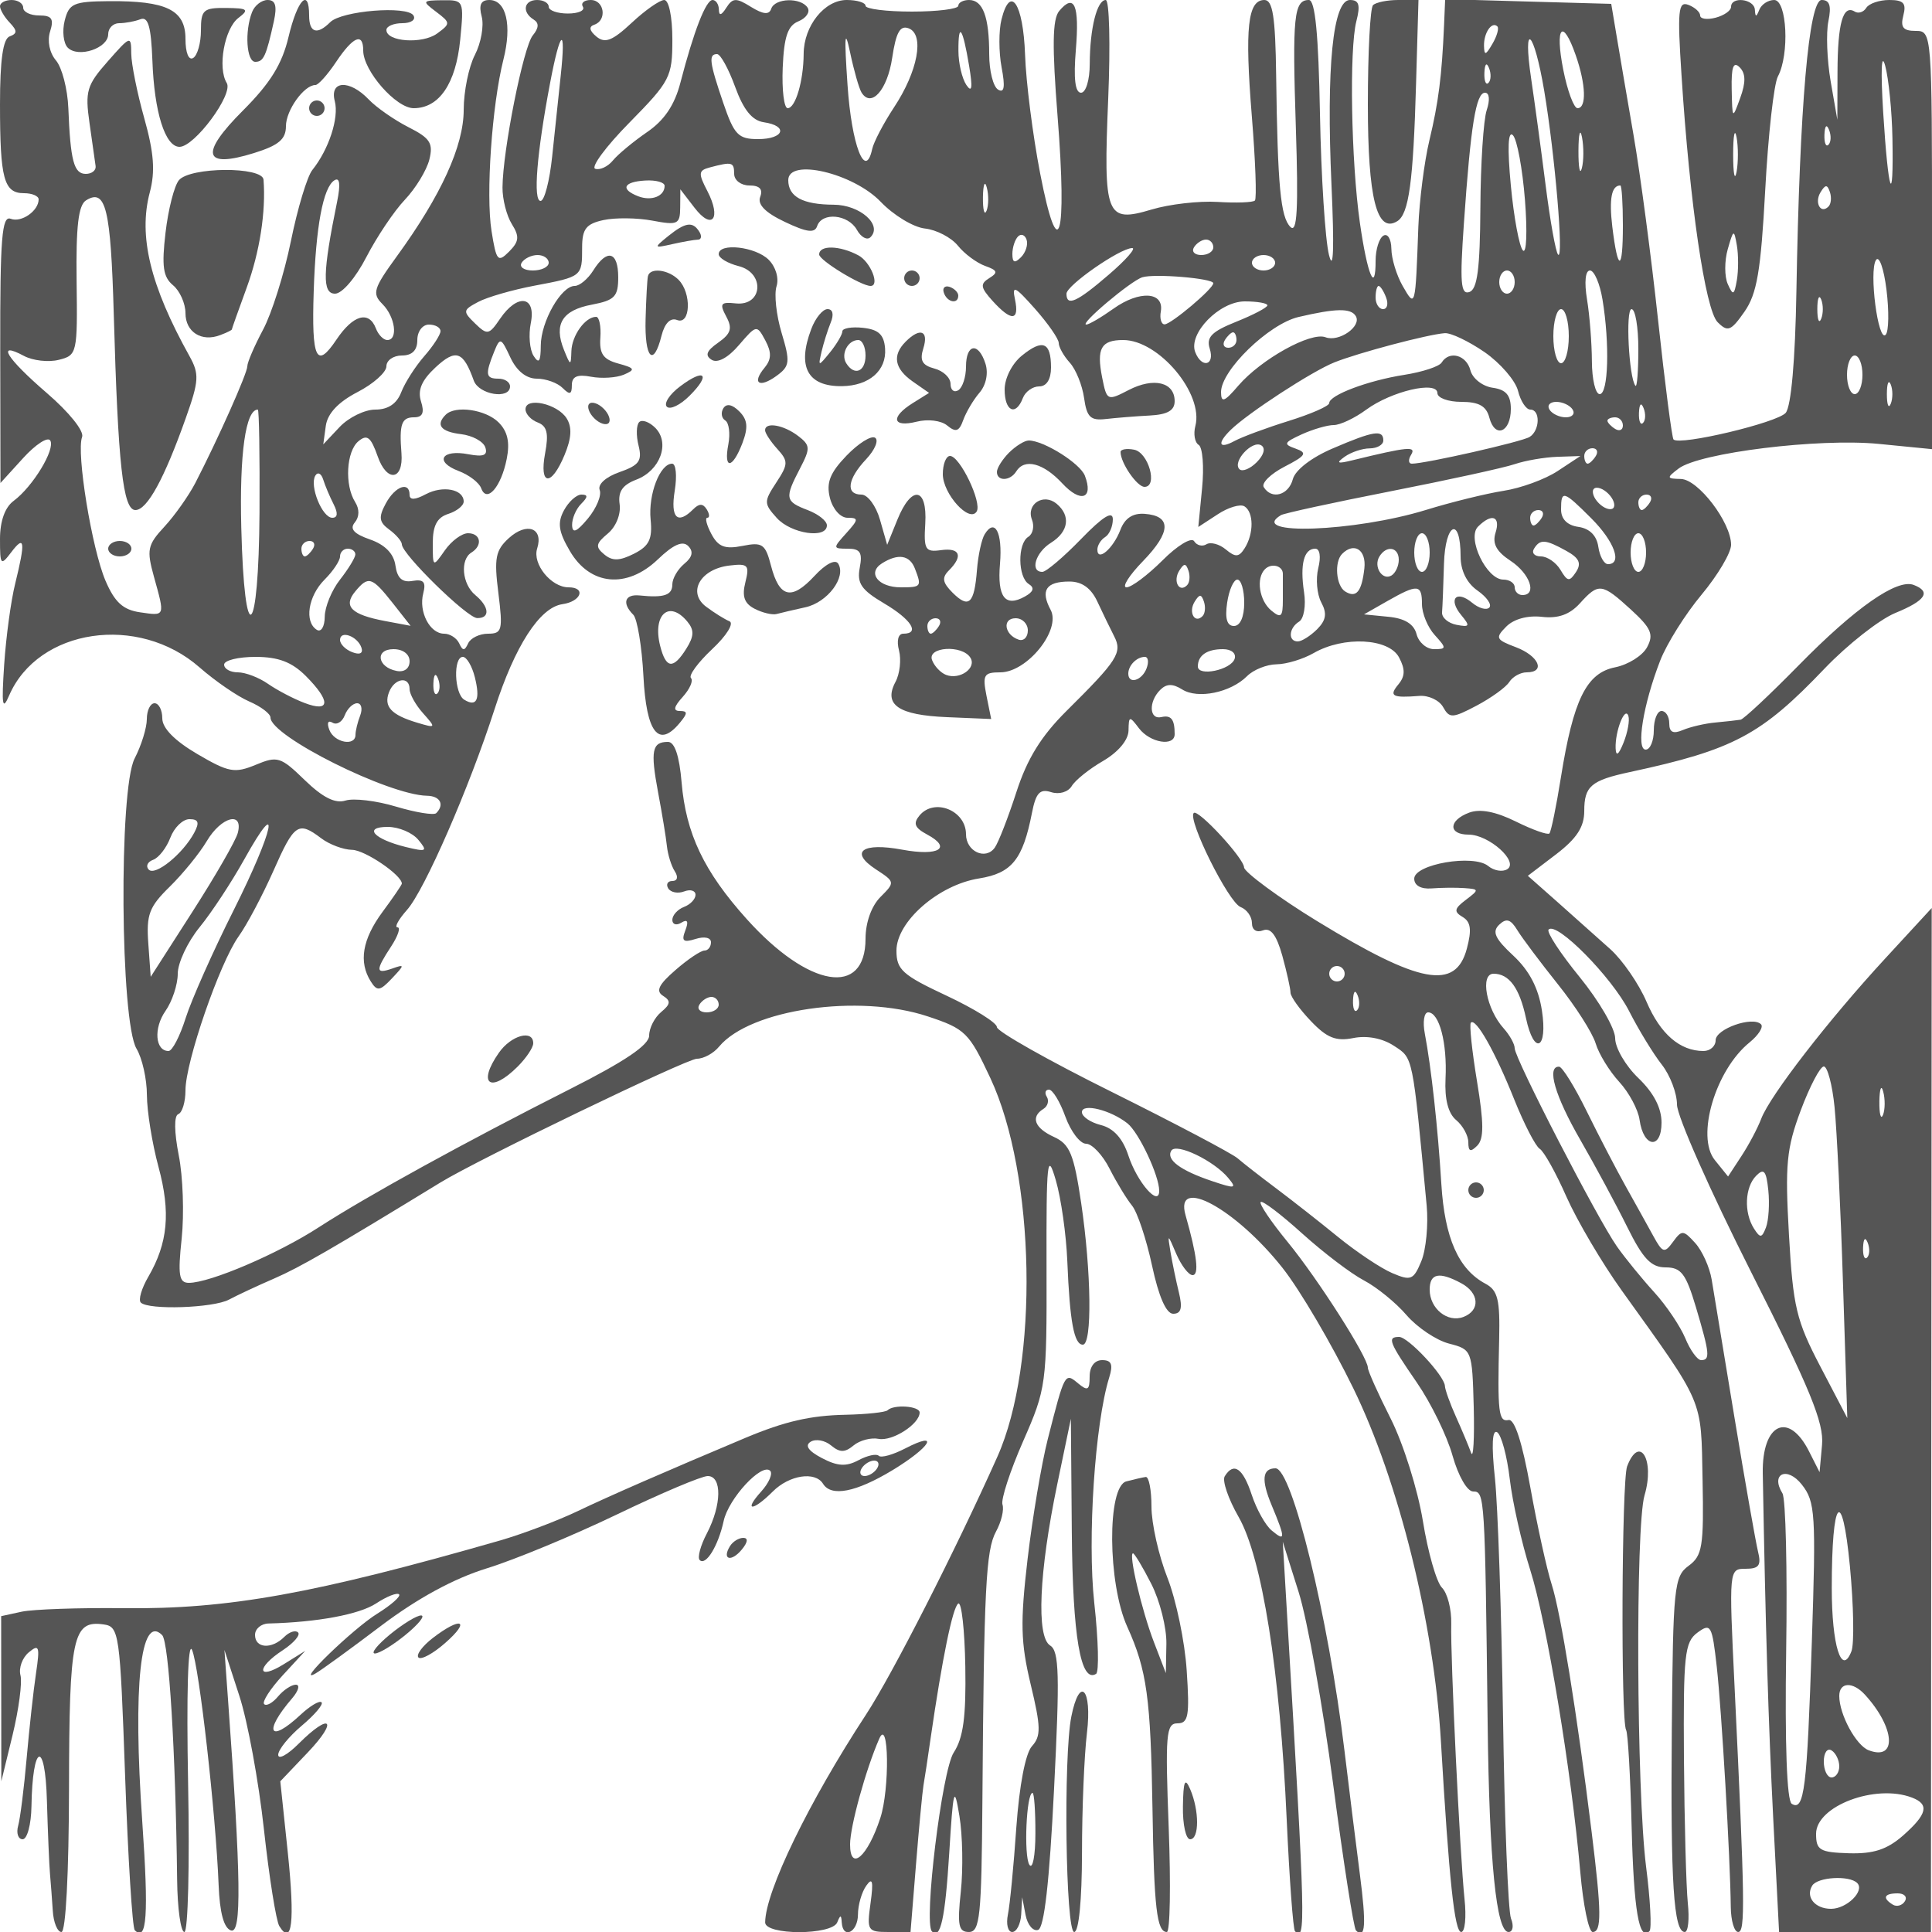 <svg xmlns="http://www.w3.org/2000/svg" version="1.0" width="250" height="250" viewBox="0 0 250 250" preserveAspectRatio="xMidYMid meet">
<g transform="translate(0,250) scale(0.01,-0.01)" fill="#555555" stroke="none">
<path d="M0 24920 c0 -44 56 -140 125 -212 100 -106 100 -142 0 -179 -86 -31 -125 -303 -125 -879 0 -965 50 -1150 311 -1150 104 0 189 -36 189 -80 0 -149 -224 -305 -362 -251 -114 43 -137 -249 -135 -1683 l3 -1736 293 322 c161 177 319 280 351 228 69 -112 -224 -596 -473 -781 -113 -83 -177 -262 -177 -494 0 -341 9 -351 147 -169 173 228 184 138 50 -406 -55 -220 -119 -692 -143 -1050 -35 -527 -23 -603 64 -400 376 868 1670 1060 2463 365 203 -178 493 -377 644 -442 151 -65 275 -159 275 -208 0 -240 1526 -1002 2025 -1012 171 -3 230 -114 120 -225 -31 -30 -264 8 -519 84 -255 77 -549 112 -655 79 -133 -42 -293 38 -526 263 -313 304 -354 317 -637 199 -272 -112 -349 -98 -755 140 -293 172 -453 335 -453 461 0 108 -45 196 -100 196 -55 0 -100 -92 -100 -205 0 -113 -71 -342 -158 -510 -206 -399 -186 -3404 25 -3756 73 -122 134 -392 134 -600 1 -209 68 -626 150 -929 159 -587 122 -985 -132 -1422 -87 -149 -131 -299 -97 -333 99 -99 937 -71 1141 38 103 55 367 179 587 274 337 147 735 377 2150 1242 490 300 3187 1601 3318 1601 87 0 216 70 287 157 403 484 1807 688 2700 391 486 -161 534 -208 810 -798 585 -1250 630 -3694 91 -4900 -539 -1206 -1360 -2818 -1700 -3337 -741 -1132 -1300 -2283 -1305 -2688 -2 -169 865 -169 933 0 40 100 52 100 58 0 14 -224 208 -131 210 100 0 124 49 293 108 375 80 113 94 58 55 -225 -50 -358 -39 -375 232 -375 l285 0 71 875 c39 481 83 943 97 1025 15 83 56 353 91 600 151 1041 287 1705 359 1750 42 26 83 -341 91 -815 11 -650 -26 -923 -150 -1113 -152 -231 -392 -2203 -282 -2314 110 -111 171 162 224 1013 52 841 65 886 132 479 41 -247 49 -686 18 -975 -47 -440 -30 -525 105 -525 142 0 163 205 174 1675 20 2771 45 3265 176 3506 69 126 107 284 84 350 -22 65 98 434 267 819 300 684 307 735 303 2250 -3 1387 10 1506 120 1128 68 -232 135 -704 149 -1049 32 -782 87 -1079 201 -1079 122 0 110 942 -22 1835 -94 631 -147 759 -350 852 -253 115 -308 259 -138 364 56 35 75 105 44 156 -32 51 -19 93 28 93 47 0 143 -157 212 -350 70 -192 190 -350 268 -350 77 0 215 -146 305 -325 91 -179 221 -392 289 -475 68 -82 185 -431 259 -775 87 -405 184 -625 274 -625 103 0 123 74 74 275 -37 151 -86 388 -109 525 -40 239 -37 238 75 -25 65 -151 160 -275 211 -275 87 0 58 252 -91 775 -148 517 649 85 1255 -682 225 -284 637 -986 916 -1558 588 -1206 1043 -3041 1133 -4562 106 -1808 177 -2473 263 -2473 49 0 68 191 43 425 -59 564 -184 3135 -172 3563 5 186 -49 397 -120 467 -71 71 -182 460 -247 863 -66 405 -252 998 -415 1322 -164 324 -297 621 -297 662 0 136 -646 1149 -1039 1628 -214 261 -371 494 -348 516 23 23 265 -161 539 -409 274 -247 633 -520 798 -606 165 -87 413 -288 550 -448 138 -160 385 -326 550 -369 297 -77 300 -85 320 -821 10 -409 -5 -675 -34 -593 -30 83 -117 292 -195 465 -78 173 -142 353 -144 400 -5 132 -475 635 -592 635 -158 0 -134 -63 228 -589 184 -267 392 -693 463 -948 74 -262 189 -463 267 -463 149 0 152 -50 187 -3000 21 -1794 112 -2700 270 -2700 56 0 71 78 32 175 -37 96 -84 1271 -103 2611 -20 1340 -67 2730 -105 3089 -46 423 -35 632 29 592 54 -34 128 -306 163 -604 35 -299 154 -829 265 -1178 212 -667 532 -2596 648 -3910 37 -426 109 -775 160 -775 118 0 115 258 -14 1300 -188 1525 -401 2843 -517 3200 -62 193 -186 755 -275 1250 -105 585 -204 891 -282 875 -130 -27 -145 94 -122 1043 12 516 -17 635 -178 721 -348 186 -527 591 -570 1288 -45 730 -131 1512 -214 1948 -29 151 -10 275 43 275 144 0 248 -396 225 -857 -13 -267 34 -451 138 -537 86 -72 157 -201 157 -288 0 -119 28 -130 115 -43 88 88 87 291 -3 834 -65 395 -101 736 -79 758 65 64 315 -378 561 -994 127 -317 275 -604 329 -638 55 -33 211 -313 347 -622 137 -308 458 -854 715 -1212 1077 -1502 1025 -1381 1046 -2448 17 -865 -2 -984 -181 -1115 -187 -137 -201 -273 -217 -2117 -17 -1986 24 -2621 168 -2621 44 0 61 169 39 375 -21 206 -44 1047 -50 1869 -9 1345 9 1508 175 1630 173 127 189 98 250 -444 63 -568 174 -2460 181 -3105 2 -179 45 -325 96 -325 93 0 87 388 -47 3175 -73 1519 -73 1525 143 1525 174 0 205 44 160 225 -30 124 -167 900 -303 1725 -136 825 -269 1631 -296 1792 -27 161 -123 374 -214 474 -153 169 -173 170 -286 15 -111 -152 -135 -145 -256 76 -73 134 -234 423 -357 643 -123 220 -350 657 -505 972 -154 314 -315 573 -356 575 -166 7 -54 -379 274 -947 190 -330 463 -836 606 -1125 205 -414 310 -525 498 -525 202 0 263 -82 393 -518 178 -599 186 -682 66 -682 -48 0 -141 128 -205 284 -65 155 -245 423 -401 594 -156 171 -373 437 -482 591 -254 361 -1324 2435 -1324 2566 0 54 -64 170 -142 257 -226 250 -310 708 -131 708 201 0 336 -185 419 -575 105 -491 284 -404 206 100 -45 290 -162 515 -370 709 -237 220 -278 309 -183 400 93 89 149 72 236 -72 63 -103 300 -418 525 -700 226 -282 445 -625 487 -762 41 -138 179 -362 306 -500 126 -137 245 -359 263 -492 50 -359 284 -388 284 -35 0 191 -102 387 -300 577 -165 158 -300 390 -300 515 0 125 -206 480 -458 790 -252 309 -434 587 -403 617 105 106 813 -611 1040 -1053 125 -246 317 -559 425 -696 108 -138 196 -370 196 -517 0 -148 430 -1118 955 -2158 768 -1520 948 -1959 922 -2244 l-32 -354 -136 269 c-265 525 -610 361 -599 -283 36 -2025 73 -3231 135 -4461 l76 -1475 982 0 983 0 5 6625 5 6625 -599 -650 c-737 -799 -1491 -1774 -1606 -2074 -47 -124 -163 -343 -258 -487 l-172 -263 -171 212 c-247 304 7 1166 450 1524 115 94 182 199 147 234 -108 109 -587 -60 -587 -207 0 -76 -70 -139 -157 -139 -304 0 -558 219 -737 637 -100 233 -311 539 -469 681 -158 142 -463 414 -677 604 l-390 345 365 278 c268 205 365 354 365 561 0 321 88 396 592 504 1340 288 1697 478 2519 1340 297 310 708 633 914 718 393 161 468 275 238 363 -216 83 -756 -294 -1490 -1042 -372 -379 -710 -695 -750 -702 -40 -7 -185 -23 -323 -36 -137 -12 -329 -57 -425 -98 -125 -53 -175 -29 -175 86 0 89 -45 161 -100 161 -55 0 -100 -112 -100 -250 0 -137 -47 -250 -105 -250 -127 0 -33 583 187 1150 85 220 327 605 537 856 209 251 381 541 381 644 0 290 -426 848 -650 852 -185 4 -188 14 -29 135 271 205 1813 395 2589 319 l690 -68 0 2706 c0 2689 -1 2706 -212 2706 -162 0 -199 47 -159 200 41 158 3 200 -182 200 -130 0 -263 -46 -298 -102 -35 -56 -102 -77 -149 -48 -152 94 -221 -149 -223 -783 l-2 -617 -87 500 c-47 275 -60 624 -29 775 41 199 17 275 -87 275 -166 0 -285 -1369 -327 -3778 -15 -881 -68 -1479 -138 -1564 -106 -127 -1371 -428 -1452 -345 -20 20 -110 712 -199 1537 -89 825 -232 1905 -318 2400 -85 495 -186 1080 -222 1300 l-67 400 -1074 30 -1075 31 -14 -331 c-29 -666 -72 -1004 -190 -1496 -66 -276 -130 -780 -143 -1118 -38 -1053 -38 -1054 -203 -766 -79 138 -145 354 -146 481 -2 128 -49 203 -104 169 -55 -34 -100 -179 -100 -323 0 -440 -107 -182 -203 487 -114 797 -139 2248 -46 2611 54 211 35 275 -83 275 -221 0 -307 -867 -239 -2392 37 -822 26 -1137 -32 -908 -49 193 -102 1014 -117 1825 -19 1033 -62 1475 -143 1475 -195 0 -216 -209 -169 -1654 34 -1053 17 -1368 -70 -1283 -128 127 -166 529 -185 1962 -10 760 -44 975 -152 975 -216 0 -255 -360 -163 -1500 47 -577 65 -1070 40 -1095 -24 -25 -241 -33 -481 -18 -241 15 -625 -29 -855 -98 -591 -177 -626 -89 -562 1436 29 701 15 1275 -32 1275 -113 0 -205 -365 -207 -825 0 -210 -50 -375 -113 -375 -76 0 -98 183 -67 554 48 582 -19 739 -216 503 -87 -106 -92 -454 -20 -1366 125 -1585 11 -1957 -226 -734 -95 491 -183 1182 -195 1536 -24 664 -191 913 -305 455 -36 -143 -36 -421 1 -618 49 -257 35 -339 -46 -289 -63 39 -114 244 -114 457 0 483 -81 702 -261 702 -76 0 -139 -34 -139 -75 0 -41 -270 -75 -600 -75 -330 0 -600 34 -600 75 0 41 -110 75 -244 75 -288 0 -555 -335 -557 -697 -2 -352 -106 -703 -207 -703 -47 0 -76 236 -64 525 17 400 65 543 203 599 100 41 154 120 120 175 -85 137 -425 128 -472 -13 -27 -80 -103 -73 -262 25 -192 120 -236 118 -319 -11 -63 -100 -95 -108 -96 -25 -1 69 -38 125 -82 125 -86 0 -242 -400 -416 -1070 -75 -290 -209 -488 -432 -640 -177 -122 -375 -286 -441 -366 -65 -80 -168 -128 -229 -108 -60 20 139 290 444 599 526 535 554 589 554 1074 0 292 -45 511 -105 511 -58 0 -248 -133 -421 -295 -250 -233 -345 -270 -456 -179 -92 77 -102 129 -29 154 169 56 132 320 -45 320 -86 0 -131 -39 -102 -87 30 -49 -57 -88 -194 -88 -136 0 -248 39 -248 88 0 48 -67 87 -150 87 -172 0 -200 -157 -45 -253 72 -44 68 -109 -11 -205 -121 -145 -389 -1489 -392 -1968 -1 -152 53 -365 121 -474 101 -161 94 -225 -36 -356 -145 -145 -165 -122 -227 267 -75 471 5 1627 154 2219 113 446 36 770 -182 770 -110 0 -139 -63 -99 -215 31 -119 -9 -342 -88 -495 -80 -154 -145 -474 -145 -711 0 -467 -292 -1107 -865 -1895 -303 -417 -323 -482 -187 -618 166 -165 206 -466 63 -466 -49 0 -116 68 -147 150 -90 235 -296 176 -511 -145 -259 -387 -323 -252 -294 623 27 842 122 1348 268 1439 69 43 81 -50 35 -276 -188 -920 -194 -1191 -27 -1191 92 0 267 205 406 475 135 261 359 595 498 741 139 147 281 380 316 518 53 213 12 278 -271 421 -184 94 -415 255 -513 358 -249 261 -510 247 -439 -23 56 -215 -77 -623 -291 -890 -66 -82 -191 -496 -277 -919 -86 -423 -249 -940 -361 -1148 -111 -209 -203 -421 -203 -472 0 -91 -378 -939 -673 -1511 -86 -165 -265 -419 -399 -564 -221 -238 -233 -300 -136 -650 144 -518 148 -507 -181 -459 -220 32 -327 131 -446 408 -177 414 -380 1660 -303 1860 29 76 -168 321 -456 569 -523 451 -663 677 -297 481 115 -62 319 -85 452 -51 237 59 242 84 230 1021 -9 708 23 982 123 1043 255 158 319 -106 358 -1480 55 -1945 119 -2528 280 -2528 152 0 374 406 652 1191 171 481 176 569 48 800 -508 912 -664 1554 -514 2120 72 271 54 511 -71 957 -92 327 -168 705 -169 839 -1 236 -10 233 -303 -100 -273 -309 -296 -387 -237 -800 36 -251 72 -502 79 -557 7 -55 -50 -100 -127 -100 -154 0 -199 168 -226 850 -10 248 -82 526 -160 618 -84 99 -115 253 -76 375 52 164 22 207 -141 207 -114 0 -207 45 -207 100 0 55 -67 100 -150 100 -82 0 -150 -36 -150 -80z m11148 -1117 c126 -204 335 33 397 449 50 331 102 424 214 381 207 -80 118 -557 -191 -1023 -135 -205 -262 -447 -282 -539 -89 -410 -267 53 -319 829 -44 640 -35 744 33 423 49 -234 116 -468 148 -520z m8164 630 c-87 -150 -106 -155 -109 -25 -3 169 102 320 173 250 23 -24 -5 -125 -64 -225z m-6772 -283 c48 -287 38 -357 -35 -250 -56 83 -103 281 -103 442 -2 384 55 304 138 -192z m7850 135 c132 -378 142 -685 23 -685 -47 0 -131 225 -185 500 -110 557 -8 673 162 185z m-13134 -260 c-28 -261 -78 -734 -111 -1050 -33 -316 -100 -575 -150 -575 -99 0 -49 618 123 1525 132 697 208 752 138 100z m12726 -200 c139 -826 255 -2195 180 -2120 -31 30 -103 435 -162 900 -59 465 -143 1081 -186 1370 -115 774 35 640 168 -150z m4506 -617 c17 -919 -54 -716 -120 342 -33 541 -23 780 26 600 45 -165 88 -589 94 -942z m-14975 667 c108 -297 220 -435 371 -457 320 -47 262 -218 -75 -218 -256 0 -309 55 -450 468 -180 528 -193 632 -80 632 44 0 149 -191 234 -425z m9747 52 c-33 -33 -56 26 -52 131 5 117 28 141 60 61 29 -72 26 -159 -8 -192z m-22 -352 c-42 -124 -79 -694 -82 -1267 -5 -787 -39 -1052 -143 -1087 -112 -37 -124 123 -70 892 88 1268 156 1687 273 1687 57 0 66 -93 22 -225z m1231 -751 c-25 -96 -45 6 -44 226 1 220 22 298 46 174 24 -125 23 -305 -2 -400z m3191 303 c-33 -33 -56 26 -52 131 5 117 28 141 60 61 29 -72 26 -159 -8 -192z m-3927 -717 c32 -411 20 -701 -27 -650 -47 49 -117 428 -156 840 -46 487 -36 715 27 650 54 -55 124 -433 156 -840z m-10233 340 c0 -83 89 -150 197 -150 132 0 178 -48 140 -147 -38 -99 66 -205 320 -325 284 -135 386 -148 417 -53 63 184 401 152 514 -49 53 -96 133 -139 176 -95 159 158 -136 419 -476 420 -401 2 -588 103 -588 318 0 289 840 91 1196 -280 166 -174 424 -330 572 -346 149 -16 341 -116 427 -222 85 -106 244 -223 352 -262 161 -57 171 -86 54 -158 -121 -75 -114 -121 43 -295 243 -268 349 -261 290 19 -41 191 -2 173 259 -121 169 -191 307 -390 307 -442 0 -53 64 -168 143 -255 79 -87 162 -293 185 -457 35 -249 83 -295 282 -272 132 15 386 36 565 45 232 12 325 65 325 186 0 246 -270 312 -595 144 -276 -143 -283 -140 -343 161 -75 377 -15 486 272 486 460 0 1043 -694 934 -1112 -27 -103 -8 -214 43 -245 51 -32 71 -283 44 -560 l-49 -502 250 163 c137 91 293 137 347 104 121 -75 123 -352 3 -542 -74 -117 -119 -120 -244 -16 -84 70 -197 100 -251 67 -53 -33 -125 -15 -159 40 -34 55 -217 -55 -410 -249 -192 -191 -401 -348 -465 -348 -64 0 33 154 215 341 363 375 369 584 19 610 -154 11 -256 -57 -313 -207 -93 -243 -298 -419 -298 -256 0 55 45 128 100 162 55 34 100 137 100 230 0 116 -128 37 -412 -256 -226 -233 -451 -424 -500 -424 -164 0 -90 251 112 377 229 143 258 350 72 505 -169 140 -395 -5 -319 -205 34 -86 13 -186 -46 -223 -142 -87 -137 -523 6 -612 77 -48 61 -99 -51 -161 -256 -143 -359 -8 -322 425 34 403 -66 595 -198 381 -40 -64 -85 -272 -100 -461 -34 -439 -105 -505 -315 -296 -132 132 -142 195 -48 289 187 187 144 297 -104 262 -202 -28 -223 7 -202 344 28 473 -178 502 -361 50 l-132 -325 -93 325 c-51 179 -159 325 -240 325 -208 0 -182 200 61 458 114 121 166 247 115 278 -51 31 -217 -74 -370 -233 -214 -223 -263 -349 -214 -546 37 -145 136 -257 228 -257 146 0 144 -22 -17 -200 -175 -194 -175 -200 21 -200 160 0 192 -50 154 -247 -38 -201 20 -286 314 -460 354 -209 471 -393 249 -393 -65 0 -88 -90 -55 -216 31 -119 11 -302 -45 -407 -159 -297 37 -431 669 -457 l569 -24 -61 302 c-53 269 -34 302 179 302 347 0 790 550 651 809 -135 252 -59 366 243 366 163 0 281 -85 363 -262 67 -145 165 -345 216 -446 109 -211 47 -309 -617 -967 -327 -325 -508 -617 -648 -1050 -107 -330 -233 -654 -280 -719 -120 -166 -372 -48 -372 174 0 308 -410 474 -602 242 -85 -102 -62 -159 98 -245 328 -175 152 -284 -319 -197 -520 97 -689 -27 -345 -253 251 -164 252 -168 61 -359 -116 -116 -193 -330 -193 -539 0 -760 -736 -638 -1538 254 -552 614 -786 1104 -842 1767 -29 345 -90 525 -176 525 -207 0 -229 -113 -129 -650 52 -275 104 -590 115 -700 12 -110 57 -256 102 -325 47 -73 34 -125 -32 -125 -61 0 -85 -43 -53 -96 33 -52 125 -70 206 -39 81 31 147 11 147 -44 0 -55 -67 -126 -150 -157 -82 -32 -150 -107 -150 -167 0 -60 53 -76 117 -36 80 49 96 16 51 -101 -53 -138 -27 -160 133 -110 114 36 199 18 199 -43 0 -59 -38 -107 -84 -107 -47 0 -216 -113 -375 -252 -218 -189 -259 -272 -161 -334 103 -65 98 -108 -25 -210 -85 -71 -155 -207 -155 -304 0 -122 -312 -333 -1025 -693 -1364 -690 -2622 -1382 -3253 -1790 -530 -343 -1405 -717 -1678 -717 -128 0 -144 98 -93 575 33 316 17 800 -38 1075 -59 304 -62 513 -6 533 51 19 93 157 93 308 0 367 441 1645 687 1991 109 152 311 534 450 847 271 614 322 649 619 424 107 -81 287 -148 400 -150 166 -2 644 -327 644 -437 0 -15 -112 -180 -250 -366 -262 -355 -311 -648 -152 -900 82 -130 118 -125 273 39 168 178 168 186 4 128 -216 -75 -219 -27 -13 287 88 135 125 246 82 246 -43 0 12 101 122 225 227 253 807 1584 1133 2596 264 822 585 1319 879 1361 243 35 309 218 79 218 -225 0 -470 302 -406 502 84 266 -133 346 -366 135 -173 -158 -193 -259 -136 -710 60 -481 48 -527 -133 -527 -110 0 -226 -56 -258 -125 -46 -100 -70 -100 -116 0 -32 69 -120 125 -195 125 -185 0 -332 284 -270 522 38 147 5 185 -138 161 -134 -24 -199 35 -222 200 -22 153 -134 268 -328 336 -210 73 -267 137 -198 220 61 73 62 173 5 264 -139 220 -115 657 43 788 112 93 160 54 248 -195 118 -341 336 -314 308 39 -30 376 1 465 162 465 112 0 138 58 91 206 -46 146 8 273 189 441 262 243 358 209 494 -172 66 -183 469 -248 469 -75 0 55 -67 100 -150 100 -166 0 -174 55 -55 350 76 188 89 183 209 -75 81 -174 206 -275 342 -275 118 0 268 -54 334 -120 93 -93 120 -85 120 36 0 112 70 143 248 109 137 -26 328 -14 425 27 153 65 143 85 -73 144 -195 53 -246 127 -231 336 10 147 -15 268 -55 268 -141 0 -314 -241 -320 -445 -6 -193 -12 -192 -97 20 -133 331 -21 511 363 583 294 56 340 104 340 353 0 336 -144 375 -323 89 -69 -110 -177 -200 -240 -200 -175 0 -437 -460 -439 -771 -1 -209 -24 -242 -93 -134 -51 80 -67 271 -36 425 70 352 -173 386 -398 55 -143 -210 -165 -214 -324 -60 -160 156 -158 172 39 277 115 62 443 157 729 211 619 117 618 117 618 493 0 241 51 307 275 356 152 33 437 30 634 -7 328 -62 358 -48 360 169 l2 236 184 -239 c228 -297 350 -139 166 216 -120 230 -117 267 30 306 290 77 316 70 316 -83z m-900 -155 c0 -134 -169 -201 -341 -135 -236 91 -193 188 91 204 138 8 250 -23 250 -69z m4166 -322 c-28 -68 -49 12 -47 177 3 165 25 220 50 123 26 -97 24 -232 -3 -300z m8234 -190 c0 -601 -65 -609 -137 -16 -43 362 -10 533 104 533 18 0 33 -232 33 -517z m2660 244 c-101 -102 -185 51 -102 186 63 102 87 102 121 1 23 -70 15 -154 -19 -187z m-10449 -656 c-81 -81 -111 -70 -111 42 0 85 33 186 73 227 40 40 90 21 111 -42 21 -64 -12 -166 -73 -227z m2489 129 c0 -55 -70 -100 -156 -100 -86 0 -128 45 -94 100 34 55 104 100 156 100 52 0 94 -45 94 -100z m-1350 -352 c-414 -357 -550 -419 -550 -249 0 108 690 588 850 591 55 2 -80 -153 -300 -342z m-7250 152 c0 -55 -93 -100 -206 -100 -113 0 -178 45 -144 100 34 55 127 100 206 100 79 0 144 -45 144 -100z m9400 0 c0 -55 -67 -100 -150 -100 -82 0 -150 45 -150 100 0 55 68 100 150 100 83 0 150 -45 150 -100z m7901 -931 c-98 -109 -219 822 -126 966 41 63 102 -110 136 -385 34 -275 30 -536 -10 -581z m-8701 666 c0 -71 -542 -528 -629 -532 -44 -2 -67 74 -50 168 43 255 -277 274 -611 36 -160 -114 -319 -207 -354 -207 -94 0 574 564 725 612 157 50 919 -14 919 -77z m3900 15 c0 -82 -45 -150 -100 -150 -55 0 -100 68 -100 150 0 83 45 150 100 150 55 0 100 -67 100 -150z m1136 -225 c95 -574 76 -1225 -36 -1225 -55 0 -100 191 -101 425 -1 234 -29 594 -63 800 -37 225 -22 375 38 375 55 0 128 -169 162 -375z m-2800 25 c32 -82 14 -150 -39 -150 -53 0 -97 68 -97 150 0 83 18 150 39 150 22 0 66 -67 97 -150z m5630 -275 c-28 -69 -50 -12 -50 125 0 138 22 194 50 125 28 -69 28 -181 0 -250z m-7166 174 c0 -28 -181 -123 -403 -212 -319 -128 -390 -200 -343 -349 69 -218 -105 -259 -188 -44 -92 241 313 656 641 656 161 0 293 -23 293 -51z m1143 -138 c82 -132 -217 -342 -391 -275 -191 73 -831 -283 -1127 -625 -182 -213 -224 -228 -225 -85 0 282 617 881 1002 972 483 113 677 117 741 13z m2757 -261 c0 -192 -45 -350 -100 -350 -55 0 -100 158 -100 350 0 193 45 350 100 350 55 0 100 -157 100 -350z m900 -167 c0 -284 -17 -498 -37 -475 -85 97 -131 992 -51 992 49 0 88 -232 88 -517z m-15500 232 c0 -46 -95 -193 -211 -325 -115 -132 -249 -341 -297 -465 -58 -150 -170 -225 -336 -225 -136 0 -344 -101 -461 -225 l-212 -225 33 241 c23 159 161 306 409 435 206 106 375 257 375 334 0 77 90 140 200 140 133 0 200 67 200 200 0 111 67 200 150 200 83 0 150 -38 150 -85z m10300 -115 c0 -55 -48 -100 -106 -100 -58 0 -78 45 -44 100 34 55 82 100 106 100 24 0 44 -45 44 -100z m3211 -157 c204 -142 398 -367 432 -500 33 -134 105 -243 159 -243 132 0 125 -271 -9 -354 -101 -63 -1350 -346 -1524 -346 -44 0 -49 52 -9 116 70 114 -43 103 -760 -72 -195 -48 -217 -38 -100 46 83 59 229 108 325 108 96 1 175 47 175 102 0 144 -125 125 -651 -101 -278 -118 -489 -281 -520 -400 -55 -208 -274 -268 -376 -103 -33 52 88 172 268 265 279 144 300 179 144 234 -162 57 -153 78 80 185 146 66 332 120 414 120 82 0 271 89 420 199 327 240 921 378 921 214 0 -62 139 -113 309 -113 228 0 324 -54 363 -204 72 -274 278 -191 278 112 0 178 -62 251 -237 275 -130 19 -259 120 -286 225 -52 200 -274 259 -372 101 -31 -51 -247 -122 -481 -159 -473 -74 -974 -263 -974 -366 0 -38 -236 -141 -525 -231 -289 -90 -604 -207 -700 -259 -204 -111 -231 -34 -50 143 224 219 1053 759 1342 874 316 126 1205 361 1428 378 79 6 311 -105 516 -246z m4889 -293 c0 -137 -45 -250 -100 -250 -55 0 -100 113 -100 250 0 138 45 250 100 250 55 0 100 -112 100 -250z m366 -375 c-28 -69 -50 -12 -50 125 0 138 22 194 50 125 28 -69 28 -181 0 -250z m-4116 -75 c34 -55 -6 -100 -88 -100 -83 0 -178 45 -212 100 -34 55 6 100 88 100 83 0 178 -45 212 -100z m910 -173 c-33 -33 -56 26 -52 131 5 117 28 141 60 61 29 -72 26 -159 -8 -192z m-17902 -1152 c-10 -1655 -196 -1812 -236 -200 -24 953 56 1525 214 1525 17 0 26 -596 22 -1325z m17642 1119 c0 -58 -45 -78 -100 -44 -55 34 -100 82 -100 106 0 24 45 44 100 44 55 0 100 -48 100 -106z m-4738 -475 c-86 -86 -187 -127 -224 -90 -96 95 166 381 283 308 58 -36 34 -124 -59 -218z m4388 81 c-34 -55 -82 -100 -106 -100 -24 0 -44 45 -44 100 0 55 48 100 106 100 58 0 78 -45 44 -100z m-494 -195 c-162 -107 -477 -222 -700 -256 -223 -35 -676 -146 -1006 -248 -921 -283 -2315 -334 -1875 -67 41 25 683 164 1425 310 743 146 1463 303 1600 350 138 47 385 89 550 95 l300 10 -294 -194z m-15839 -430 c58 -114 53 -175 -17 -175 -131 0 -298 414 -220 545 31 52 77 30 102 -50 25 -80 86 -224 135 -320z m16564 31 c25 -75 -12 -112 -87 -87 -72 24 -151 103 -175 175 -25 75 12 112 87 87 72 -24 151 -103 175 -175z m-289 -214 c298 -298 405 -592 215 -592 -51 0 -107 101 -125 225 -21 145 -112 236 -257 257 -145 20 -225 101 -225 225 0 256 31 246 392 -115z m758 208 c-34 -55 -82 -100 -106 -100 -24 0 -44 45 -44 100 0 55 48 100 106 100 58 0 78 -45 44 -100z m-1400 -200 c-34 -55 -82 -100 -106 -100 -24 0 -44 45 -44 100 0 55 48 100 106 100 58 0 78 -45 44 -100z m-598 -194 c-44 -140 11 -242 193 -362 252 -165 349 -444 155 -444 -55 0 -100 45 -100 100 0 55 -66 100 -147 100 -218 0 -475 538 -328 685 178 178 295 136 227 -79z m-452 -306 c0 -184 80 -345 219 -442 120 -84 189 -183 152 -220 -36 -37 -136 -9 -221 62 -206 171 -315 49 -142 -159 118 -143 111 -159 -61 -126 -108 21 -192 93 -187 161 6 68 17 352 25 630 16 532 215 619 215 94z m-400 50 c0 -137 -45 -250 -100 -250 -55 0 -100 113 -100 250 0 138 45 250 100 250 55 0 100 -112 100 -250z m2800 0 c0 -137 -45 -250 -100 -250 -55 0 -100 113 -100 250 0 138 45 250 100 250 55 0 100 -112 100 -250z m-17250 50 c-34 -55 -82 -100 -106 -100 -24 0 -44 45 -44 100 0 55 48 100 106 100 58 0 78 -45 44 -100z m16221 -30 c164 -91 195 -160 123 -271 -85 -129 -111 -126 -201 26 -57 96 -171 175 -254 175 -83 0 -123 45 -89 100 78 127 148 122 421 -30z m-15673 -45 c-1 -41 -90 -187 -198 -325 -108 -137 -197 -354 -198 -481 -1 -128 -47 -203 -102 -169 -165 102 -113 437 100 650 110 110 200 245 200 300 0 55 45 100 100 100 55 0 99 -34 98 -75z m12460 -177 c-34 -139 -17 -338 39 -443 77 -143 63 -230 -54 -348 -87 -86 -199 -157 -250 -157 -129 0 -117 174 18 257 61 38 90 208 63 381 -54 359 -2 562 145 562 60 0 76 -105 39 -252z m597 -1 c-34 -304 -105 -390 -248 -301 -119 73 -144 383 -40 487 155 156 314 53 288 -186z m445 109 c0 -79 -42 -170 -93 -202 -119 -73 -239 114 -157 246 92 149 250 121 250 -44z m-6261 -114 c90 -233 83 -242 -183 -242 -291 0 -438 187 -244 310 209 132 360 108 427 -68z m3521 -215 c-101 -102 -185 51 -102 186 63 102 87 102 121 1 23 -70 15 -154 -19 -187z m1240 148 c0 -41 0 -193 0 -337 0 -222 -23 -243 -150 -138 -156 130 -200 417 -81 535 83 83 231 45 231 -60z m-11518 -379 l231 -294 -331 62 c-436 82 -545 190 -386 382 171 206 215 192 486 -150z m11018 4 c0 -183 -52 -300 -133 -300 -90 0 -118 95 -88 300 24 165 84 300 132 300 49 0 89 -135 89 -300z m2300 -17 c0 -120 74 -300 165 -400 155 -171 154 -183 -9 -183 -96 0 -198 87 -226 194 -34 131 -153 205 -365 225 l-315 31 300 171 c395 225 450 220 450 -38z m2704 -71 c263 -241 298 -322 209 -487 -58 -109 -244 -226 -414 -260 -371 -74 -540 -418 -701 -1424 -60 -377 -127 -703 -149 -726 -23 -22 -217 47 -433 154 -261 129 -463 168 -604 116 -270 -100 -275 -285 -8 -285 263 0 655 -352 499 -448 -61 -38 -172 -19 -246 42 -188 156 -957 24 -957 -164 0 -88 87 -137 225 -126 124 10 315 12 425 4 191 -14 192 -20 18 -152 -151 -114 -158 -153 -41 -222 105 -63 119 -165 54 -409 -145 -544 -606 -459 -1941 358 -480 293 -940 632 -942 693 -2 118 -596 760 -651 704 -84 -84 450 -1157 606 -1217 81 -31 147 -124 147 -207 0 -89 58 -127 143 -95 100 39 175 -60 250 -328 58 -211 106 -426 106 -478 1 -52 120 -218 265 -369 207 -217 324 -263 549 -218 177 35 376 -3 525 -101 250 -164 238 -106 423 -2067 23 -247 -8 -571 -69 -719 -101 -244 -135 -258 -376 -155 -147 62 -462 273 -702 468 -240 196 -600 478 -800 628 -200 150 -425 325 -500 390 -75 64 -807 450 -1625 857 -819 406 -1489 785 -1489 840 0 56 -292 238 -650 406 -573 268 -650 337 -650 584 0 375 544 851 1069 934 423 68 566 244 684 846 51 261 102 317 248 271 105 -34 220 1 267 78 45 76 228 223 407 326 195 114 326 270 328 393 3 190 12 192 136 28 143 -188 461 -240 461 -75 0 192 -45 250 -172 221 -158 -37 -168 199 -15 352 81 81 161 83 285 5 203 -127 626 -40 838 172 82 83 254 152 382 154 128 1 345 67 482 146 388 222 970 192 1103 -56 82 -154 80 -244 -8 -350 -126 -152 -80 -177 272 -149 119 9 257 -56 307 -145 82 -147 120 -146 433 19 189 100 379 237 423 306 44 69 145 125 225 125 249 0 158 212 -139 325 -260 98 -271 120 -125 267 97 98 277 147 461 126 210 -24 359 29 491 174 243 269 284 264 661 -80z m-5544 -85 c-101 -102 -185 51 -102 186 63 102 87 102 121 1 23 -70 15 -154 -19 -187z m-3410 -127 c-34 -55 -82 -100 -106 -100 -24 0 -44 45 -44 100 0 55 48 100 106 100 58 0 78 -45 44 -100z m1150 -58 c0 -87 -53 -141 -119 -119 -185 62 -216 277 -39 277 87 0 158 -71 158 -158z m-8623 -223 c24 -73 -21 -96 -119 -58 -87 33 -158 104 -158 158 0 131 227 49 277 -100z m623 -176 c0 -93 -68 -144 -167 -125 -251 48 -285 282 -41 282 123 0 208 -65 208 -157z m7257 46 c83 -134 -138 -290 -315 -222 -70 27 -151 112 -181 191 -67 173 390 202 496 31z m3419 -14 c-48 -145 -476 -233 -476 -99 0 143 117 224 325 224 109 0 174 -54 151 -125z m-12021 -220 c327 -328 321 -479 -15 -351 -143 54 -355 166 -472 247 -117 82 -292 149 -390 149 -98 0 -178 45 -178 100 0 55 182 100 405 100 296 0 470 -66 650 -245z m2189 -17 c73 -290 25 -392 -137 -292 -129 79 -144 554 -18 554 49 0 119 -118 155 -262z m8692 112 c-61 -159 -236 -208 -236 -67 0 106 109 217 214 217 44 0 54 -67 22 -150z m-9176 -323 c-33 -33 -56 26 -52 131 5 117 28 141 60 61 29 -72 26 -159 -8 -192z m-360 56 c0 -65 79 -206 175 -313 170 -191 167 -194 -75 -122 -338 101 -438 209 -366 395 70 183 266 212 266 40z m-639 -341 c-34 -87 -61 -200 -61 -250 0 -154 -275 -102 -338 63 -35 90 -18 129 40 94 55 -34 126 9 159 95 33 86 105 156 160 156 55 0 73 -71 40 -158z m16348 -351 c-64 -159 -98 -185 -103 -74 -8 221 121 551 165 419 19 -57 -9 -212 -62 -345z m-18496 -1167 c-147 -274 -506 -565 -589 -476 -41 43 -15 100 57 126 73 26 173 155 223 286 50 132 161 240 247 240 118 0 133 -43 62 -176z m564 -2 c-26 -99 -290 -558 -587 -1020 l-540 -842 -31 432 c-27 373 11 474 278 735 170 167 385 431 478 588 187 317 477 394 402 107z m-51 -995 c-270 -537 -550 -1168 -624 -1402 -74 -234 -173 -425 -221 -425 -173 0 -196 295 -40 518 87 124 159 341 159 481 0 141 127 412 283 603 156 191 414 584 575 873 488 877 390 394 -132 -648z m2387 906 c124 -150 109 -159 -163 -93 -414 102 -555 260 -232 260 142 0 319 -75 395 -167z m11987 -1733 c0 -55 -45 -100 -100 -100 -55 0 -100 45 -100 100 0 55 45 100 100 100 55 0 100 -45 100 -100z m160 -473 c-33 -33 -56 26 -52 131 5 117 28 141 60 61 29 -72 26 -159 -8 -192z m-8260 73 c0 -55 -70 -100 -156 -100 -86 0 -128 45 -94 100 34 55 104 100 156 100 52 0 94 -45 94 -100z m14439 -1325 c29 -289 79 -1312 109 -2275 l56 -1750 -348 666 c-312 596 -354 773 -407 1707 -52 909 -32 1115 153 1610 117 312 251 567 298 567 47 0 110 -236 139 -525z m627 -102 c-28 -68 -49 12 -47 177 3 165 25 220 50 123 26 -97 24 -232 -3 -300z m-9776 -110 c148 -119 410 -676 410 -872 0 -217 -285 109 -399 457 -73 222 -192 353 -356 394 -135 34 -245 109 -245 167 0 120 374 27 590 -146z m1303 -705 c115 -138 93 -143 -207 -42 -414 139 -601 279 -529 395 64 104 551 -130 736 -353z m6959 -640 c-54 -140 -75 -142 -156 -15 -132 208 -118 535 29 683 100 102 131 64 157 -189 18 -174 4 -389 -30 -479z m1308 -391 c-33 -33 -56 26 -52 131 5 117 28 141 60 61 29 -72 26 -159 -8 -192z m-5253 -331 c235 -126 251 -352 30 -437 -205 -79 -437 108 -437 353 0 211 122 237 407 84z m4538 -4646 c-62 -1901 -98 -2191 -260 -2091 -63 39 -90 771 -72 1978 16 1053 -6 1971 -48 2039 -159 256 61 355 251 113 174 -221 184 -378 129 -2039z m513 -116 c-128 -333 -255 74 -255 816 0 1171 134 1332 235 281 48 -505 57 -999 20 -1097z m174 -563 c391 -427 420 -861 48 -719 -163 63 -380 463 -380 703 0 180 175 188 332 16z m-12741 -1597 c-165 -502 -391 -698 -391 -340 0 231 202 965 377 1366 125 289 138 -650 14 -1026z m12409 670 c0 -79 -45 -144 -100 -144 -55 0 -100 93 -100 206 0 113 45 178 100 144 55 -34 100 -127 100 -206z m942 -405 c227 -87 196 -215 -117 -491 -207 -181 -381 -238 -700 -229 -378 12 -425 40 -425 252 0 359 769 650 1242 468z m-710 -1105 c102 -101 -134 -334 -338 -334 -209 0 -334 154 -244 300 69 112 481 136 582 34z m617 -236 c-35 -56 -105 -75 -156 -44 -139 86 -113 146 63 146 86 0 128 -46 93 -102z"/>
<path d="M8644 21943 c-187 -152 -185 -156 56 -102 138 31 286 57 331 58 44 0 53 46 19 101 -86 139 -180 125 -406 -57z"/>
<path d="M9300 21711 c0 -49 115 -118 256 -154 346 -86 315 -520 -35 -483 -196 21 -213 -2 -124 -169 83 -154 62 -222 -104 -339 -152 -106 -174 -166 -84 -222 76 -47 212 26 353 191 227 264 231 264 341 60 83 -155 80 -245 -10 -354 -169 -203 -67 -268 159 -102 168 123 175 178 62 553 -69 229 -98 500 -66 602 34 106 -10 254 -102 345 -170 170 -646 223 -646 72z"/>
<path d="M10600 21707 c0 -75 542 -407 665 -407 125 0 0 312 -158 396 -241 129 -507 135 -507 11z"/>
<path d="M8384 21425 c-9 -41 -23 -289 -30 -550 -15 -512 102 -635 206 -219 41 162 115 237 202 203 175 -67 189 350 18 521 -134 134 -371 161 -396 45z"/>
<path d="M11700 21400 c0 -55 45 -100 100 -100 55 0 100 45 100 100 0 55 -45 100 -100 100 -55 0 -100 -45 -100 -100z"/>
<path d="M12213 21213 c41 -126 187 -155 187 -38 0 41 -51 92 -112 113 -62 20 -96 -14 -75 -75z"/>
<path d="M10498 20743 c-186 -489 -49 -745 397 -740 352 5 579 202 558 487 -14 180 -84 246 -286 268 -147 16 -267 -5 -267 -46 0 -40 -71 -161 -157 -268 -156 -191 -157 -191 -112 6 26 110 79 279 118 375 44 106 28 175 -41 175 -62 0 -157 -115 -210 -257z m702 -343 c0 -211 -145 -269 -250 -100 -73 118 22 300 156 300 52 0 94 -90 94 -200z"/>
<path d="M11720 20580 c-177 -177 -147 -350 91 -517 l211 -147 -211 -132 c-292 -183 -264 -319 49 -241 147 37 319 16 398 -50 110 -91 154 -76 206 71 37 102 131 262 210 354 86 99 117 252 78 375 -90 284 -252 261 -252 -37 0 -134 -45 -272 -100 -306 -55 -34 -100 3 -100 82 0 80 -94 169 -209 199 -158 42 -193 105 -143 262 72 229 -42 273 -228 87z"/>
<path d="M13225 20400 c-129 -104 -225 -293 -225 -441 0 -282 144 -349 236 -109 32 83 127 150 211 150 96 0 153 92 153 244 0 329 -107 373 -375 156z"/>
<path d="M8800 20000 c-136 -102 -213 -221 -171 -263 42 -42 174 22 293 141 281 280 198 363 -122 122z"/>
<path d="M6800 19704 c0 -61 71 -138 159 -171 120 -46 143 -142 95 -397 -79 -423 79 -438 251 -24 91 219 99 360 27 475 -119 189 -532 280 -532 117z"/>
<path d="M7619 19694 c24 -72 103 -151 175 -175 75 -25 112 12 87 87 -24 72 -103 151 -175 175 -75 25 -112 -12 -87 -87z"/>
<path d="M9360 19717 c-35 -57 -24 -128 25 -158 48 -30 66 -168 40 -307 -64 -333 53 -323 182 15 77 204 67 302 -41 410 -91 91 -165 105 -206 40z"/>
<path d="M5767 19633 c-133 -132 -62 -220 200 -251 147 -18 288 -95 313 -171 34 -103 -23 -126 -219 -89 -348 67 -443 -96 -128 -216 136 -51 268 -152 294 -225 72 -196 258 17 330 381 43 214 12 355 -105 472 -167 167 -561 224 -685 99z"/>
<path d="M8271 19538 c-37 -37 -41 -174 -8 -304 49 -197 8 -254 -246 -343 -178 -62 -285 -159 -257 -232 27 -69 -42 -235 -152 -368 -146 -175 -202 -199 -205 -86 -2 85 51 209 117 275 89 89 90 120 4 120 -65 0 -166 -92 -227 -205 -86 -161 -70 -274 77 -525 260 -447 737 -493 1139 -108 199 191 320 245 392 173 71 -71 56 -143 -51 -231 -85 -71 -154 -190 -154 -266 0 -140 -107 -176 -425 -143 -191 19 -230 -100 -80 -250 51 -52 111 -410 131 -795 38 -733 196 -935 470 -604 104 125 104 154 1 154 -90 0 -79 54 38 183 91 101 139 210 106 243 -33 33 90 201 274 374 188 176 286 335 224 361 -61 25 -196 109 -300 187 -249 185 -79 489 300 534 241 29 262 7 206 -217 -46 -182 -14 -274 121 -343 101 -52 229 -82 284 -67 55 15 222 54 372 87 286 63 532 390 424 565 -38 60 -164 -5 -307 -160 -297 -320 -454 -283 -562 132 -73 282 -111 309 -370 257 -226 -45 -313 -12 -401 153 -62 116 -86 211 -54 211 33 0 30 49 -7 109 -49 78 -98 78 -176 0 -203 -203 -295 -110 -238 241 31 193 16 350 -34 350 -157 0 -310 -397 -278 -724 25 -252 -19 -342 -215 -441 -187 -94 -280 -97 -385 -9 -118 97 -110 140 46 270 106 88 171 250 153 379 -23 163 36 250 217 319 308 117 439 475 244 670 -77 77 -171 111 -208 74z m622 -2580 c92 -110 89 -190 -11 -350 -171 -273 -264 -263 -340 36 -101 403 116 597 351 314z"/>
<path d="M9900 19433 c0 -37 71 -146 158 -242 144 -159 143 -197 -13 -435 -162 -247 -162 -272 7 -459 186 -205 648 -273 648 -95 0 57 -112 146 -250 198 -291 111 -299 153 -98 538 137 263 134 300 -26 422 -188 143 -426 183 -426 73z"/>
<path d="M13057 19143 c-86 -87 -157 -199 -157 -250 0 -124 172 -119 250 7 107 173 351 109 596 -155 239 -258 407 -200 292 100 -61 159 -533 455 -726 455 -54 0 -168 -71 -255 -157z"/>
<path d="M14500 19151 c0 -141 213 -451 310 -451 176 0 51 446 -135 481 -96 19 -175 5 -175 -30z"/>
<path d="M12200 18865 c0 -256 344 -636 438 -484 72 117 -218 719 -345 719 -51 0 -93 -106 -93 -235z"/>
<path d="M4991 18483 c-95 -177 -86 -239 46 -336 90 -66 163 -152 163 -191 0 -126 845 -953 975 -954 170 -3 157 147 -25 298 -171 142 -199 458 -50 550 149 92 121 250 -44 250 -80 0 -215 -100 -300 -222 -155 -221 -156 -221 -156 93 0 228 56 333 200 379 110 35 200 107 200 160 0 160 -271 212 -492 94 -138 -74 -208 -76 -208 -8 0 181 -189 112 -309 -113z"/>
<path d="M6456 11378 c-285 -407 -111 -533 244 -178 110 110 200 245 200 300 0 182 -286 104 -444 -122z"/>
<path d="M837 24733 c-34 -136 -16 -294 40 -350 136 -136 523 -8 523 174 0 79 64 143 142 143 78 0 202 23 275 51 100 38 138 -94 155 -535 24 -669 165 -1116 351 -1116 195 0 700 682 611 826 -121 196 -30 704 151 842 143 109 122 126 -160 129 -294 3 -325 -25 -325 -291 0 -162 -45 -322 -100 -356 -58 -36 -100 66 -100 247 0 374 -244 494 -992 488 -457 -4 -515 -30 -571 -252z"/>
<path d="M3261 24842 c-97 -251 -71 -642 42 -642 108 0 141 73 241 525 43 199 21 275 -81 275 -78 0 -169 -71 -202 -158z"/>
<path d="M3734 24524 c-83 -353 -237 -601 -590 -954 -563 -563 -514 -755 141 -551 321 100 415 179 415 348 0 206 234 533 382 533 37 0 158 135 268 300 220 329 350 383 350 146 0 -262 424 -746 653 -746 330 0 546 318 602 885 50 509 47 515 -227 512 -266 -3 -270 -10 -84 -150 187 -142 188 -152 12 -281 -191 -139 -656 -107 -656 46 0 48 93 88 206 88 113 0 178 45 144 100 -80 130 -929 61 -1077 -87 -170 -170 -273 -137 -273 87 0 364 -151 207 -266 -276z"/>
<path d="M17767 24933 c-37 -36 -67 -613 -67 -1281 0 -1219 116 -1678 381 -1514 150 93 207 511 243 1787 l31 1075 -261 0 c-143 0 -291 -30 -327 -67z"/>
<path d="M21759 24023 c105 -1649 308 -3033 467 -3192 131 -131 172 -115 347 135 162 232 212 523 269 1576 38 711 112 1372 164 1469 152 284 118 989 -48 989 -78 0 -164 -56 -192 -125 -40 -100 -52 -100 -58 0 -9 140 -308 175 -308 37 0 -49 -90 -112 -200 -141 -110 -29 -200 -16 -200 28 0 44 -68 106 -152 138 -132 50 -144 -70 -89 -914z m760 -289 c-102 -281 -103 -280 -111 111 -6 290 22 365 103 284 79 -79 81 -194 8 -395z m-48 -959 c-24 -124 -44 -22 -44 225 0 248 20 349 44 225 23 -124 23 -326 0 -450z m4 -1400 c-35 -198 -49 -204 -118 -50 -43 97 -43 299 0 450 74 259 81 262 118 50 21 -124 21 -326 0 -450z"/>
<path d="M4000 23600 c0 -55 45 -100 100 -100 55 0 100 45 100 100 0 55 -45 100 -100 100 -55 0 -100 -45 -100 -100z"/>
<path d="M2315 22668 c-60 -72 -138 -377 -173 -678 -51 -436 -32 -574 97 -681 88 -73 161 -236 161 -361 0 -245 209 -377 450 -284 83 31 150 64 150 73 0 9 87 253 193 543 168 460 249 981 217 1395 -14 172 -951 166 -1095 -7z"/>
<path d="M1400 17900 c0 -55 68 -100 150 -100 83 0 150 45 150 100 0 55 -67 100 -150 100 -82 0 -150 -45 -150 -100z"/>
<path d="M19000 9600 c0 -55 45 -100 100 -100 55 0 100 45 100 100 0 55 -45 100 -100 100 -55 0 -100 -45 -100 -100z"/>
<path d="M14100 7188 c0 -177 -25 -192 -149 -89 -172 143 -172 144 -393 -722 -80 -315 -198 -1013 -261 -1550 -96 -822 -90 -1080 40 -1623 133 -553 135 -669 16 -800 -84 -94 -163 -507 -202 -1054 -34 -495 -83 -1001 -109 -1125 -25 -124 0 -225 56 -225 56 0 108 101 116 225 l13 225 44 -231 c25 -127 97 -213 162 -192 79 26 146 615 206 1816 75 1483 67 1792 -50 1864 -181 112 -144 952 92 2088 l176 846 12 -1459 c11 -1358 114 -1966 314 -1842 40 24 30 437 -23 916 -91 832 8 2322 193 2919 53 169 30 225 -91 225 -98 0 -162 -83 -162 -212z m-702 -5913 c0 -289 -36 -471 -78 -405 -74 117 -39 930 41 930 21 0 38 -236 37 -525z"/>
<path d="M11485 6751 c-27 -26 -271 -52 -542 -58 -457 -9 -789 -86 -1293 -297 -1020 -429 -1777 -759 -2173 -949 -261 -125 -711 -295 -1000 -379 -2413 -693 -3523 -893 -4877 -878 -577 7 -1170 -14 -1318 -45 l-267 -58 1 -1068 1 -1069 146 600 c80 330 126 677 102 771 -25 95 24 229 108 298 133 111 145 77 93 -271 -33 -219 -87 -713 -121 -1098 -34 -385 -83 -779 -110 -875 -27 -96 0 -175 58 -175 59 0 110 191 114 425 13 814 178 875 200 75 12 -412 30 -840 40 -950 10 -110 26 -324 36 -475 9 -151 60 -275 112 -275 56 0 96 757 98 1862 3 1960 48 2175 448 2118 201 -29 212 -105 278 -1966 38 -1064 94 -1960 125 -1991 156 -157 181 195 97 1402 -123 1762 -23 2697 257 2417 88 -88 174 -1504 194 -3167 4 -371 47 -675 94 -675 47 0 69 866 48 1925 -22 1156 -2 1845 51 1725 92 -210 307 -2113 344 -3042 14 -360 68 -558 160 -588 139 -46 130 673 -38 2980 l-47 650 193 -594 c107 -327 250 -1104 318 -1726 68 -622 158 -1186 199 -1253 165 -267 203 57 111 942 l-98 931 357 375 c400 421 291 522 -120 111 -145 -145 -264 -209 -264 -143 0 66 137 235 304 376 168 141 283 277 257 303 -26 27 -149 -46 -273 -162 -405 -377 -483 -222 -107 215 82 96 104 175 47 175 -57 0 -160 -69 -230 -152 -70 -84 -151 -129 -180 -99 -29 29 78 196 239 371 l293 318 -275 -171 c-349 -218 -364 -48 -16 179 142 94 231 197 198 230 -33 34 -114 7 -179 -58 -163 -163 -378 -148 -378 26 0 79 79 146 175 148 632 16 1174 117 1391 259 138 91 272 144 298 118 26 -25 -102 -138 -284 -251 -313 -194 -1076 -932 -798 -773 73 41 455 319 850 618 472 356 941 611 1368 743 358 110 1115 424 1683 697 567 273 1096 497 1175 497 186 0 181 -372 -10 -740 -84 -159 -126 -316 -94 -347 79 -79 240 183 310 505 63 292 494 757 602 650 36 -37 -16 -157 -115 -267 -236 -261 -112 -262 149 -1 213 213 548 265 650 100 106 -172 425 -110 896 174 497 301 627 521 167 283 -158 -82 -312 -125 -342 -95 -30 30 -148 4 -262 -57 -159 -85 -271 -79 -473 27 -177 93 -225 163 -146 212 65 40 184 19 264 -48 114 -94 178 -94 291 0 80 66 226 105 325 85 178 -34 530 192 530 341 0 85 -336 108 -415 29z m-135 -751 c-34 -55 -107 -100 -162 -100 -55 0 -72 45 -38 100 34 55 107 100 162 100 55 0 72 -45 38 -100z"/>
<path d="M21055 6026 c-71 -184 -83 -3300 -13 -3413 23 -37 55 -596 71 -1244 28 -1093 96 -1493 231 -1358 31 30 11 407 -44 836 -124 982 -138 4402 -20 4803 136 459 -65 794 -225 376z"/>
<path d="M15848 5897 c-35 -57 46 -293 179 -525 303 -527 537 -1996 623 -3920 35 -769 83 -1418 107 -1442 142 -142 136 81 -102 4090 l-56 950 205 -650 c113 -358 314 -1477 447 -2488 133 -1011 266 -1862 295 -1892 123 -122 136 71 50 732 -50 384 -139 1103 -199 1598 -208 1727 -679 3650 -892 3650 -171 0 -187 -149 -51 -475 182 -436 182 -480 1 -329 -80 66 -196 274 -258 462 -114 346 -233 427 -349 239z"/>
<path d="M14575 5831 c-251 -65 -243 -1321 12 -1882 253 -559 303 -917 326 -2349 20 -1291 56 -1600 186 -1600 42 0 52 608 24 1350 -46 1208 -34 1350 113 1350 142 0 159 97 120 682 -24 374 -137 916 -250 1203 -113 287 -206 701 -206 919 0 218 -34 391 -75 384 -41 -6 -154 -32 -250 -57z m323 -1327 c111 -218 199 -567 195 -775 l-7 -379 -154 400 c-158 411 -332 1150 -271 1150 19 0 126 -178 237 -396z"/>
<path d="M9446 4993 c-108 -174 15 -211 152 -45 79 95 86 152 20 152 -58 0 -136 -48 -172 -107z"/>
<path d="M5050 3853 c-165 -135 -255 -247 -200 -249 55 -2 235 108 400 243 165 135 255 247 200 249 -55 2 -235 -108 -400 -243z"/>
<path d="M5601 3805 c-136 -105 -220 -219 -186 -253 34 -34 191 51 348 190 334 293 204 344 -162 63z"/>
<path d="M13863 2788 c-104 -520 -74 -2788 37 -2788 60 0 100 409 101 1025 0 564 29 1261 64 1550 69 575 -95 748 -202 213z"/>
<path d="M15307 1625 c-4 -234 38 -425 93 -425 120 0 120 371 0 650 -67 155 -88 104 -93 -225z"/>
</g>
</svg>